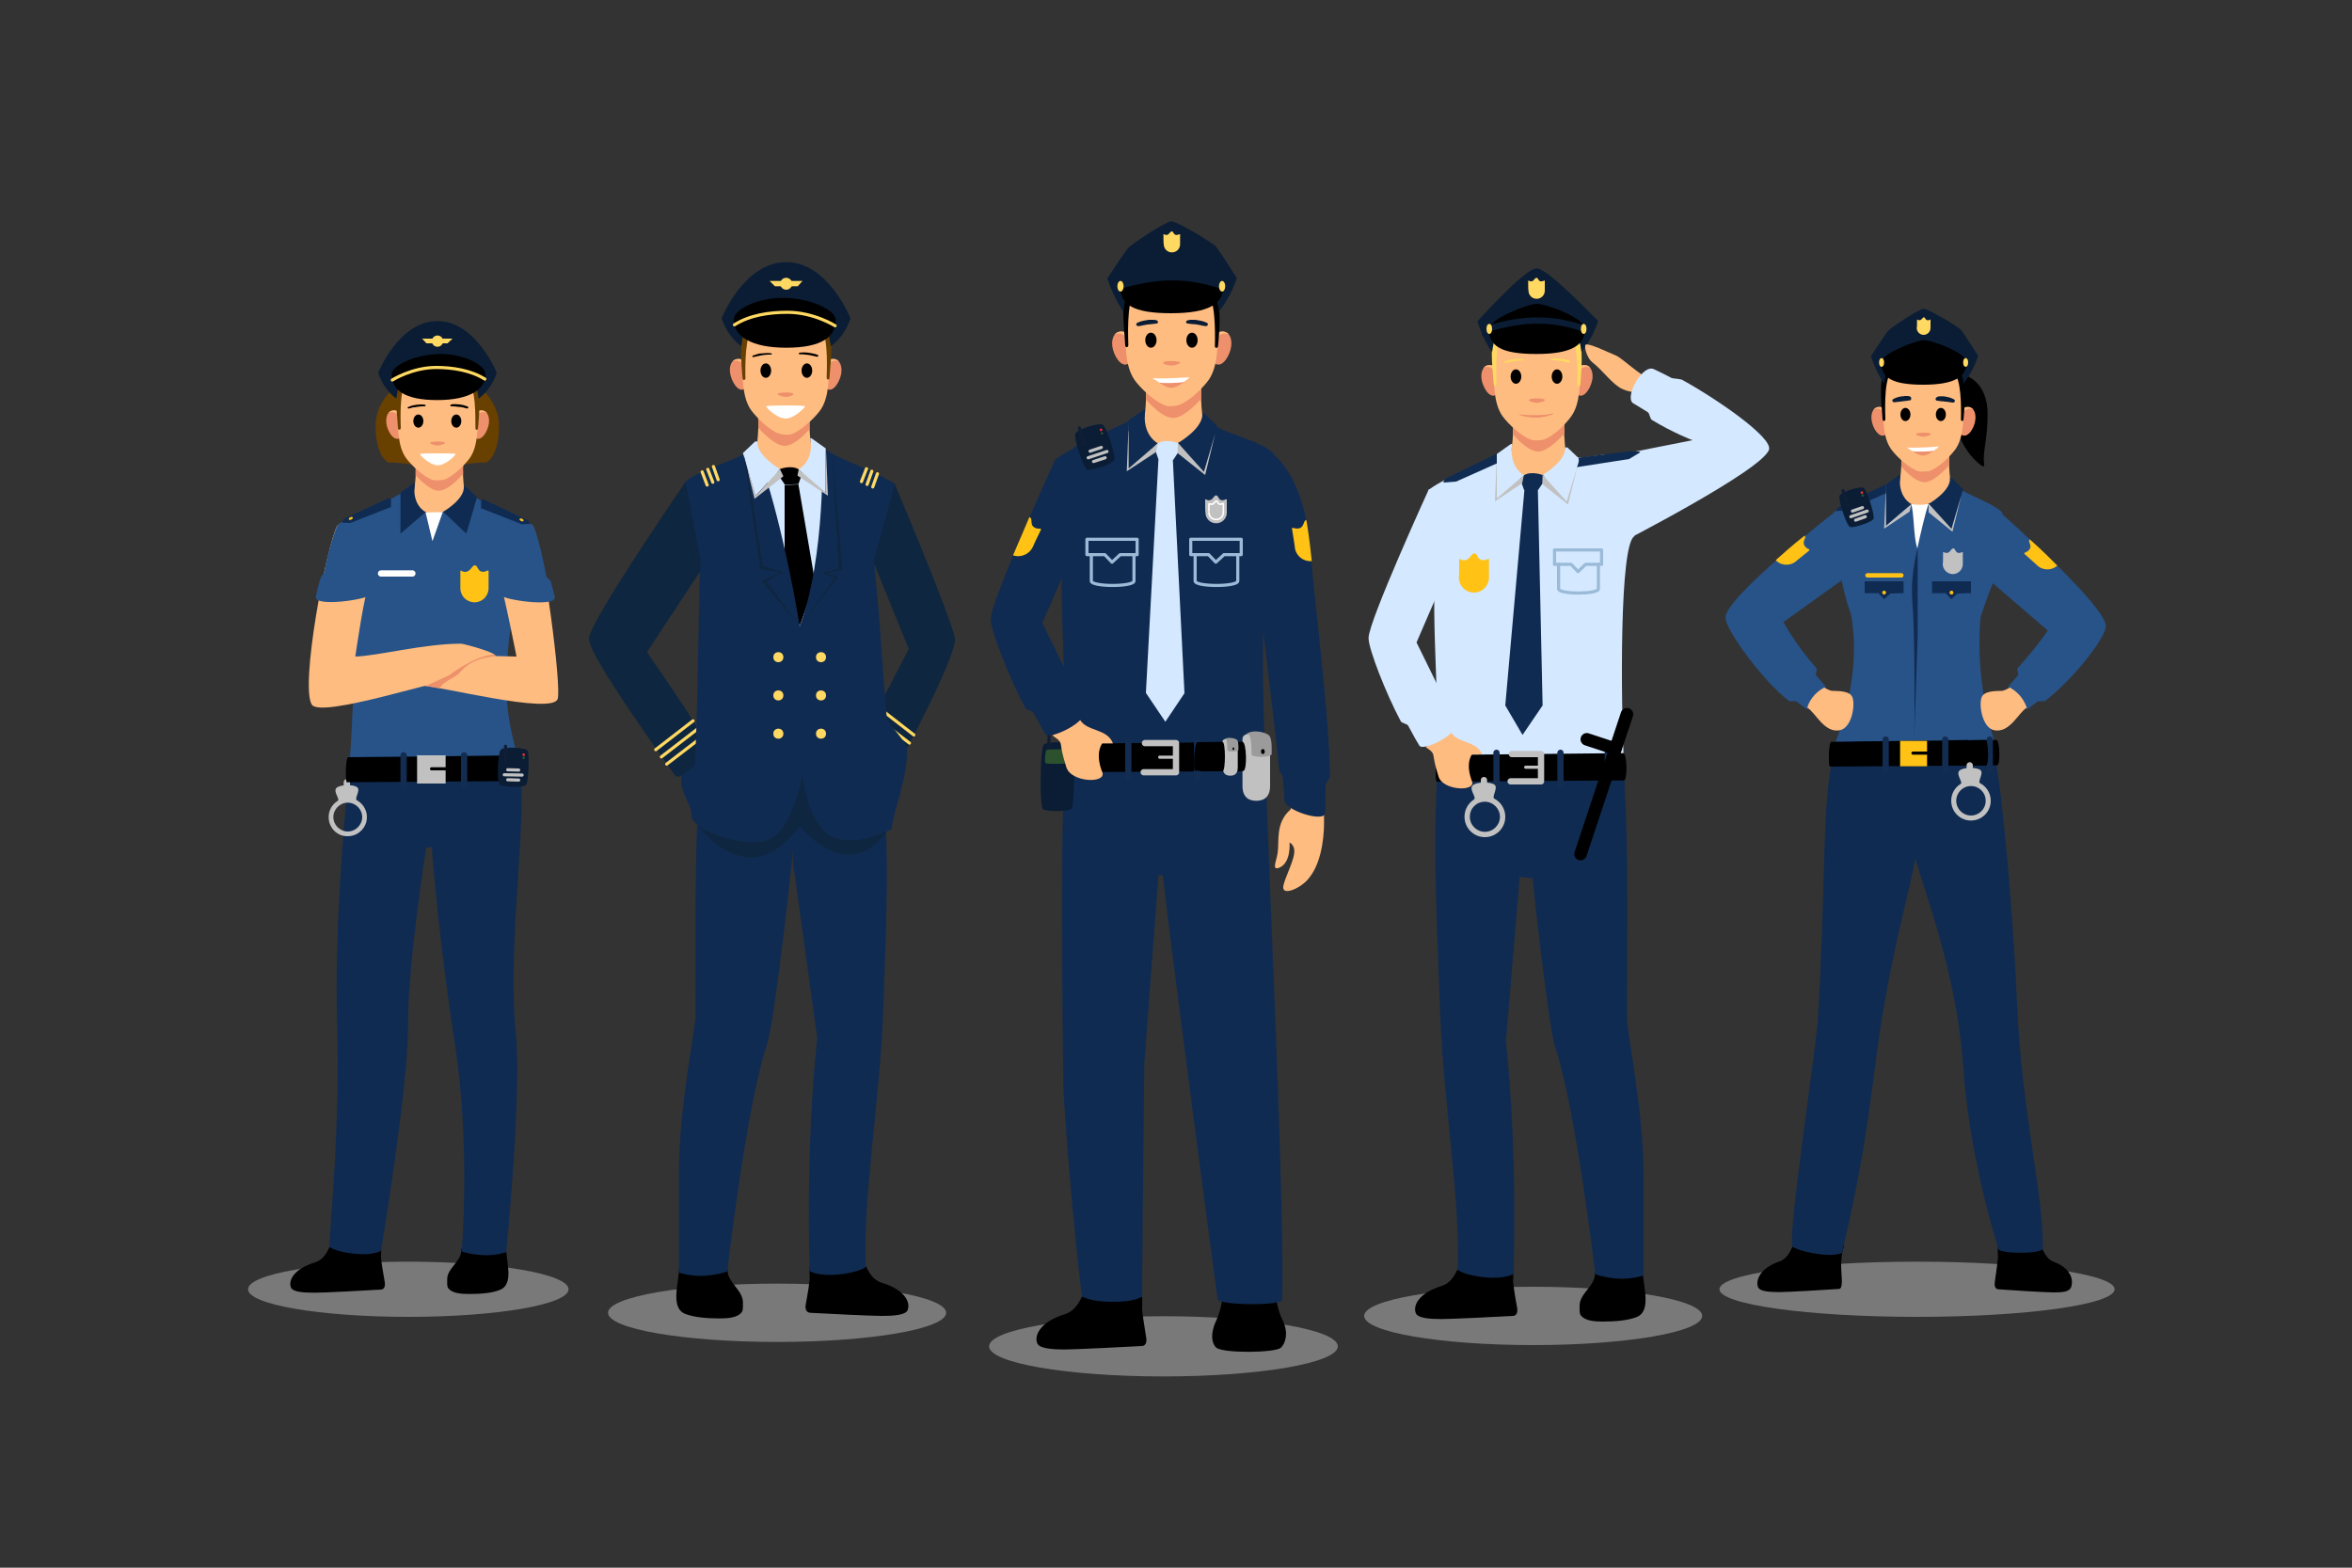 <?xml version="1.0" encoding="utf-8"?>
<!-- Generator: Adobe Illustrator 19.0.0, SVG Export Plug-In . SVG Version: 6.00 Build 0)  -->
<svg version="1.1" xmlns="http://www.w3.org/2000/svg" xmlns:xlink="http://www.w3.org/1999/xlink" x="0px" y="0px"
	 viewBox="0 0 750 500" style="enable-background:new 0 0 750 500;" xml:space="preserve">
<rect x="0" y="0" width="750" height="500" fill="#333333" stroke="none"/>
<style type="text/css">
	.st0{opacity:0.5;fill:#C1C1C1;}
	.st1{fill:#0E263F;}
	.st2{fill:none;stroke:#FFD961;stroke-linecap:round;stroke-miterlimit:10;}
	.st3{fill:#D4E8FF;}
	.st4{fill:#102B51;}
	.st5{fill:#ED906B;}
	.st6{fill:#FFBC80;}
	.st7{fill:#FFFFFF;}
	.st8{fill:#C1C1C1;}
	.st9{fill:#684000;}
	.st10{fill:#0A1D35;}
	.st11{fill:#FFD961;}
	.st12{fill:none;stroke:#0A1D35;stroke-width:2;stroke-miterlimit:10;}
	.st13{fill:none;stroke:#132C51;stroke-width:2;stroke-linecap:round;stroke-miterlimit:10;}
	.st14{fill:none;stroke:#C1C1C1;stroke-width:2;stroke-linecap:round;stroke-linejoin:round;stroke-miterlimit:10;}
	.st15{fill:none;stroke:#C1C1C1;stroke-linecap:round;stroke-linejoin:round;stroke-miterlimit:10;}
	.st16{fill:none;stroke:#9ABAD8;stroke-linecap:round;stroke-linejoin:round;stroke-miterlimit:10;}
	.st17{fill:none;stroke:#000000;stroke-width:4;stroke-linecap:round;stroke-miterlimit:10;}
	.st18{fill:none;stroke:#C1C1C1;stroke-width:2;stroke-linecap:round;stroke-miterlimit:10;}
	.st19{fill:#FFC215;}
	.st20{fill:#9B9B9B;}
	.st21{fill:none;stroke:#101E35;stroke-linecap:round;stroke-miterlimit:10;}
	.st22{fill:#2B512D;}
	.st23{clip-path:url(#SVGID_2_);fill:#FFC215;}
	.st24{clip-path:url(#SVGID_4_);fill:#FFC215;}
	.st25{fill:none;stroke:#FFFFFF;stroke-width:0.5;stroke-miterlimit:10;}
	.st26{fill:none;stroke:#C1C1C1;stroke-linecap:round;stroke-miterlimit:10;}
	.st27{fill:#FF2C2C;}
	.st28{fill:#275389;}
	.st29{fill:none;stroke:#000000;stroke-linecap:round;stroke-linejoin:round;stroke-miterlimit:10;}
	.st30{clip-path:url(#SVGID_6_);fill:#FFC215;}
	.st31{clip-path:url(#SVGID_8_);fill:#FFC215;}
	.st32{fill:none;stroke:#FFFFFF;stroke-width:2;stroke-linecap:round;stroke-linejoin:round;stroke-miterlimit:10;}
</style>
<g id="BACKGROUND">
</g>
<g id="OBJECTS">
	<g>
		<ellipse class="st0" cx="247.8" cy="418.7" rx="53.9" ry="9.3"/>
		<g>
			<path class="st1" d="M222.8,182.9l-16.5,25.1c0,0,16.5,23.6,20.1,31c1.2,2.3-9.9,10.4-11.1,8.4c-1.4-2.2-28.4-39-27.5-44
				c1.3-6.8,30.8-49.7,30.8-49.7c2.9-2,6.1-2.7,10.7,3c3.5,4.3,2,14.8,0.2,17C227.8,175.9,222.8,182.9,222.8,182.9z"/>
			<line class="st2" x1="212.6" y1="243.7" x2="224.3" y2="234.7"/>
			<line class="st2" x1="210.9" y1="241.4" x2="222.7" y2="232.3"/>
			<line class="st2" x1="209.1" y1="239.1" x2="221" y2="229.9"/>
			<path class="st1" d="M279.1,180.7l10.7,26.3c0,0-11.9,22.7-15.4,30.1c-1.2,2.3,9.9,10.4,11.1,8.4c1.4-2.2,20-37,19-42
				c-1.3-6.8-19.2-49.2-19.2-49.2c-2.9-2-6.5-3.4-11.1,2.3c-3.5,4.3-2,14.8-0.2,17C275.7,175.9,279.1,180.7,279.1,180.7z"/>
			<line class="st2" x1="290" y1="237" x2="278.1" y2="227.9"/>
			<line class="st2" x1="291.4" y1="234.4" x2="279.8" y2="225.4"/>
			<path d="M258.2,404c0,0-0.1,2.2,0,3.3c0.1,0.8-0.7,5.8-1.3,8.9c-0.2,1.4,0.3,2.4,1.4,2.5c5.1,0.3,19.7,1,22.9,1
				c3.9,0,7.5-0.3,8.2-1.8c1-2.3-0.6-6.5-8.3-8.8c-3.9-1.2-5-6-5-5.2H258.2z"/>
			<path d="M232,404.7c-0.3,4.3,4.9,6.6,4.9,10.7c0,0.8,0.1,2.4-0.3,3c-1.3,1.9-4.5,2.1-7.2,2.1c-3.8,0-7.8-0.3-10.8-1.4
				c-5-1.9-2.1-9.9-2.1-14.3C216.5,402.8,232,404.7,232,404.7z"/>
			<polygon class="st3" points="242.5,153.6 248.7,149.6 254.7,149.7 266.6,154.7 255,205 			"/>
			<path class="st4" d="M253.1,267.4c0.6-1.2-6.1,58.8-8.5,65.7c-6.6,19.4-12.7,72.4-12.7,72.4s-2.3,1-7.1,1.4c-4.5,0.3-8.3-1-8.3-1
				s0-12.1,0-32.3c0-20.2,5.3-46,5.3-49.8c0-26.2-0.4-47.5,1.2-77.3c0,0,15.8-10.9,32.6-10.7c8.9,0.1,17.4,13.6,25.6,10.7
				c2.7,25.2,1.4,46.8,0.5,74.7c-1,29.1-6.7,61.5-5.6,82.9c0,0-2.3,1.8-8.9,2.4c-6.5,0.6-9-1.1-9-1.1s-1.5-38.2,2.4-74.3l-7.3-52.8
				C252.4,275,253.1,267.4,253.1,267.4z"/>
			<path class="st1" d="M222.3,262.9c0,0,16.3,23.4,32.7,0.5c17,19.5,27.7,1.9,27.7,1.9L256,233.9L222.3,262.9z"/>
			<g>
				<path class="st5" d="M268.3,118.9c-0.4,2.7-2.5,6.3-4.5,5.2c-1.6-0.9-3-2.3-2.7-5c0.4-2.8,1.8-4.1,4-4.5
					C267.4,114.1,268.6,116.2,268.3,118.9z"/>
				<path class="st6" d="M267.6,115.4c-0.4-0.5-2.8-0.8-3.5,1.2l0.3-1.9c0,0,0.8-0.4,1.7-0.2C267.2,114.7,267.6,115.4,267.6,115.4z"
					/>
				<path class="st5" d="M232.8,118.9c0.4,2.7,2.5,6.3,4.5,5.2c1.6-0.9,3-2.3,2.7-5c-0.4-2.8-1.8-4.1-4-4.5
					C233.7,114.1,232.4,116.2,232.8,118.9z"/>
				<path class="st6" d="M233.5,115.4c0.4-0.5,2.8-0.8,3.5,1.2l-0.3-1.9c0,0-0.8-0.4-1.7-0.2C233.9,114.7,233.5,115.4,233.5,115.4z"
					/>
				<path class="st6" d="M241.5,131.7c0.9,3-0.3,12.2-0.5,12.8c0,0,3.2,5.5,10.8,5.5c7.6,0,7.6-3.9,7.6-3.9s-2-9.1-1-14L241.5,131.7
					z"/>
				<path class="st5" d="M241.8,133.5c0,0,0.1,1.1,0,2.9c0,0,4.9,5.8,8.4,5.8c3.5,0,8-5.4,8-5.4s-0.1-3.6,0.1-5.1L241.8,133.5z"/>
				<path class="st6" d="M264.4,113.2c0,7.7-6.2,13.9-13.9,13.9c-7.7,0-13.9-6.2-13.9-13.9c0-10.3,6.2-15.2,13.9-15.2
					C258.2,98,264.4,103.1,264.4,113.2z"/>
				<path class="st6" d="M264.4,113.2c0,7.4,0,13.6-2.8,17.6c-1.7,2.4-6.1,6.6-9.3,7.7c-0.8,0.3-3.1,0.1-3.9-0.2
					c-3.2-1.1-7.2-5.2-8.9-7.5c-2.8-4-2.8-10.2-2.8-17.6"/>
				<path class="st7" d="M244.3,129.6c0,0.4,3.5,3.9,6.2,3.9c2.7,0,6.2-3.5,6.2-3.9C256.8,129.2,244.3,129.2,244.3,129.6z"/>
				<ellipse cx="257.3" cy="118.2" rx="1.7" ry="2.3"/>
				<ellipse cx="244.2" cy="118.2" rx="1.7" ry="2.3"/>
				<g>
					<path d="M255,112.5c0,0,0.4-0.1,0.9-0.1c0.6,0,1.3,0,2,0.1c0.7,0.1,1.5,0.3,2,0.4c0.5,0.2,0.9,0.3,0.9,0.3
						c0.1,0.1,0.2,0.2,0.1,0.4c-0.1,0.1-0.2,0.2-0.3,0.2l0,0c0,0-0.3-0.1-0.9-0.2c-0.2-0.1-0.6-0.1-0.9-0.2c-0.3-0.1-0.7-0.1-1-0.2
						c-0.7-0.1-1.4-0.1-1.9-0.2c-0.5,0-0.9,0-0.9,0c-0.2,0-0.3-0.1-0.3-0.3C254.8,112.6,254.9,112.5,255,112.5z"/>
				</g>
				<g>
					<path d="M245.8,113.1c0,0-0.3,0-0.9,0c-0.5,0-1.2,0.1-1.9,0.2c-0.3,0.1-0.7,0.1-1,0.2c-0.3,0.1-0.6,0.1-0.9,0.2
						c-0.5,0.1-0.9,0.2-0.9,0.2l0,0c-0.2,0-0.3-0.1-0.3-0.2c0-0.1,0-0.3,0.2-0.3c0,0,0.3-0.1,0.9-0.3c0.5-0.2,1.2-0.4,2-0.4
						c0.7-0.1,1.5-0.1,2-0.1c0.6,0,0.9,0.1,0.9,0.1c0.2,0,0.3,0.2,0.2,0.3C246.1,113,246,113.1,245.8,113.1z"/>
				</g>
				<path class="st5" d="M248.1,125.5c0.9-0.4,4.1-0.5,4.8,0c0.8,0.5-1.6,1.1-2.4,1.1S247.4,125.9,248.1,125.5z"/>
			</g>
			<path d="M248.7,149.6c0,0,3.6-1.4,6,0.1l1.2,1l-1.3,3.7l-4.3,0.2l-2.6-3.8L248.7,149.6z"/>
			<polyline points="250.2,154.7 250.2,183.8 255,199.7 259.9,185.6 254.6,154.5 			"/>
			<path class="st4" d="M278.6,178.8c1.6,12.7,3.1,38.2,4.2,50.5c0.1,1,6.2,7.3,6.4,9.4c0.5,9-4.8,21.6-4.9,25.8
				c0,0-11.2,5.9-18.9,2.4c-7.9-3.7-9.5-19.5-9.5-19.5s-3.6,18.3-11.2,20.6c-8.2,2.6-24.5-3.4-24.3-8.2c0.4-2.9-3.5-6.4-3.2-12.1
				c0-0.4,4.4-3.5,4.4-3.8c1.1-23,1.2-59.2,1.8-65.3l-4.8-24.9c3.4-3.7,18.5-7.5,21.2-10.6c4.2,2.8,12.1,36.9,15.2,56.7
				c8.4-22.5,7.2-57.1,7.2-57.1c7.1,4.9,16.4,6.9,23.1,11.8L278.6,178.8z"/>
			<path class="st3" d="M241.5,140.8h-0.7l-3.9,3.7l4,13.7l7.8-8.6C248.7,149.6,241.2,145.3,241.5,140.8z"/>
			<path class="st3" d="M258.4,139.8h0.4l4.5,3.2v14.2l-7.5-6.5l-1.2-1C254.7,149.7,259.6,147.3,258.4,139.8z"/>
			<polygon class="st8" points="241,158.2 248.3,150.1 248.7,149.6 249.8,151.9 240.6,159.1 237.6,146.8 			"/>
			<polygon class="st8" points="263.4,157.2 254.7,149.7 254.3,151.7 264,158.1 263.4,143.6 			"/>
			<path class="st9" d="M250.6,103.9c-2,0-3.6-0.8-5.7-1.4c-3.7-0.9-5.5,3.1-5.5,3.1c-2.1,3.5-1.7,14.5-1.7,15.1
				c0,0.6-0.9,0.7-0.9,0c0,0-0.8-7.3-0.3-11.7c0.5-4.4,3-11.3,9-11.7c0,0,3.7-3.4,9.5-2.4c6.9,1.3,9.2,7.1,9.9,12.3
				c0.6,4.8-0.4,11.9-0.4,13.3c0,0.8-0.9,0.7-0.9,0c0-1.2,0.7-12.9-1.8-15.9C257.4,99.5,252.5,103.9,250.6,103.9z"/>
			<path class="st10" d="M250.7,83.6c13.4,0,20.5,17.9,20.5,17.9c-2,6.3-6.3,8.9-6.3,8.9s-0.9-8.1-4.6-11.4
				c-3.7-3.3-15.5-3.8-19.5,0.9c-4.1,4.7-4.4,10.5-4.4,10.5s-4.2-2.6-6.3-8.9C230.1,101.5,237.2,83.6,250.7,83.6z"/>
			<path d="M234,102c0,5.1,5.3,8.9,16.7,8.9c11.4,0,15.8-3.5,15.8-8.9c0-3.1-8.3-7-16.6-7C241.9,94.9,234,98.5,234,102z"/>
			<polygon class="st1" points="237.1,144.9 242.5,181.6 249,182.5 242.9,185.3 255,199.7 244.5,185.5 249.8,182.4 243.3,180.6 
				238.4,150 			"/>
			<polygon class="st1" points="265.3,144.4 267.5,181.4 262.1,182.7 266.2,184.3 255,199.7 267.3,183.9 263.4,182.8 268.7,181.7 
							"/>
			<line class="st2" x1="278.3" y1="155.3" x2="279.8" y2="151.1"/>
			<line class="st2" x1="276.5" y1="154.5" x2="278" y2="150.3"/>
			<line class="st2" x1="274.7" y1="153.6" x2="276.3" y2="149.5"/>
			<line class="st2" x1="225.5" y1="154.7" x2="223.9" y2="150.5"/>
			<line class="st2" x1="227.3" y1="153.8" x2="225.7" y2="149.7"/>
			<line class="st2" x1="229" y1="153" x2="227.5" y2="148.8"/>
			<circle class="st11" cx="248.2" cy="209.6" r="1.6"/>
			<circle class="st11" cx="261.8" cy="209.6" r="1.6"/>
			<circle class="st11" cx="250.7" cy="90.5" r="1.9"/>
			<circle class="st11" cx="248.2" cy="221.8" r="1.6"/>
			<circle class="st11" cx="261.8" cy="221.8" r="1.6"/>
			<circle class="st11" cx="248.2" cy="234" r="1.6"/>
			<circle class="st11" cx="261.8" cy="234" r="1.6"/>
			<polygon class="st11" points="254.4,91.3 247.1,91.3 245.4,89.6 255.9,89.6 			"/>
			<path class="st2" d="M234.2,103.6c4.9-3.1,11.1-4,16.9-4c8.4,0,15.2,4.3,15.2,4.3"/>
		</g>
	</g>
	<g>
		<ellipse class="st0" cx="488.9" cy="419.7" rx="53.9" ry="9.3"/>
		<g>
			<path d="M482.5,405c0,0,0.1,2.2,0,3.3c-0.1,0.8,0.7,5.8,1.3,8.9c0.2,1.4-0.2,2.4-1.3,2.5c-5.1,0.3-19.7,1-22.8,1
				c-3.9,0-7.5-0.3-8.2-1.8c-1-2.3,0.6-6.4,8.3-8.8c3.9-1.2,5-6,5-5.1H482.5z"/>
			<path d="M508.6,405.8c0.3,4.3-4.9,6.6-4.9,10.6c0,0.8-0.1,2.3,0.3,3c1.3,1.9,4.5,2.1,7.1,2.1c3.8,0,7.8-0.3,10.7-1.4
				c5-1.9,2.1-9.9,2.1-14.3C524,403.9,508.6,405.8,508.6,405.8z"/>
			<polygon class="st3" points="498.2,155.5 491.9,151.5 485.9,151.6 474.1,156.5 485.6,206.6 			"/>
			<path class="st4" d="M488.7,280.1c1.7,16.6,5.5,49,7.3,54.2c6.5,19.4,12.7,72.1,12.7,72.1s2.3,1,7.1,1.4c4.5,0.3,8.3-1,8.3-1
				s0-12.1,0-32.2c0-20.1-5.3-45.8-5.3-49.7c0-26.1,0.6-49.7-0.9-79.4c0,0-32.3-0.1-59.5-0.1c-1.6,24.6-0.2,49.1,0.8,76.9
				c1,29,6.6,61.3,5.6,82.7c0,0,2.2,1.8,8.8,2.4c6.5,0.6,9-1.1,9-1.1s1.5-38.1-2.4-74.1l4.4-52.5L488.7,280.1z"/>
			<g>
				<path class="st5" d="M472.4,120.8c0.4,2.7,2.5,6.3,4.5,5.2c1.6-0.9,3-2.3,2.7-5c-0.4-2.7-1.8-4.1-4-4.5
					C473.3,116,472.1,118.1,472.4,120.8z"/>
				<path class="st6" d="M473.1,117.4c0.4-0.5,2.8-0.8,3.5,1.2l-0.3-1.9c0,0-0.8-0.4-1.7-0.2C473.5,116.6,473.1,117.4,473.1,117.4z"
					/>
				<path class="st5" d="M507.8,120.8c-0.4,2.7-2.5,6.3-4.5,5.2c-1.6-0.9-3-2.3-2.7-5c0.4-2.7,1.8-4.1,4-4.5
					C506.9,116,508.1,118.1,507.8,120.8z"/>
				<path class="st6" d="M507.1,117.4c-0.4-0.5-2.8-0.8-3.5,1.2l0.3-1.9c0,0,0.8-0.4,1.7-0.2C506.7,116.6,507.1,117.4,507.1,117.4z"
					/>
				<path class="st6" d="M499.1,133.6c-0.9,3,0.3,12.2,0.5,12.7c0,0-3.2,5.5-10.8,5.5c-7.6,0-7.6-3.9-7.6-3.9s2-9.1,1-14
					L499.1,133.6z"/>
				<path class="st5" d="M498.9,135.3c0,0-0.1,1.1,0,2.9c0,0-4.9,5.8-8.4,5.8c-3.5,0-8-5.4-8-5.4s0.1-3.6-0.1-5.1L498.9,135.3z"/>
				<path class="st6" d="M476.3,115.1c0,7.6,6.2,13.8,13.8,13.8c7.6,0,13.8-6.2,13.8-13.8c0-10.2-6.2-15.2-13.8-15.2
					C482.5,100,476.3,105.1,476.3,115.1z"/>
				<path class="st6" d="M476.3,115.1c0,7.4,0,13.6,2.8,17.6c1.7,2.4,6.1,6.6,9.3,7.6c0.8,0.3,3.1,0.1,3.9-0.1
					c3.2-1.1,7.2-5.2,8.8-7.5c2.8-4,2.8-10.2,2.8-17.6"/>
				<ellipse cx="483.4" cy="120.1" rx="1.7" ry="2.3"/>
				<ellipse cx="496.5" cy="120.1" rx="1.7" ry="2.3"/>
				<g>
					<path class="st11" d="M485.6,115c0,0-0.3,0-0.9,0c-0.5,0-1.2,0.1-1.9,0.2c-0.3,0.1-0.7,0.1-1,0.2c-0.3,0.1-0.6,0.1-0.9,0.2
						c-0.5,0.1-0.9,0.2-0.9,0.2l0,0c-0.2,0-0.3-0.1-0.3-0.2c0-0.1,0-0.3,0.2-0.3c0,0,0.3-0.1,0.9-0.3c0.5-0.2,1.2-0.4,2-0.4
						c0.7-0.1,1.5-0.1,2-0.1c0.5,0,0.9,0.1,0.9,0.1c0.2,0,0.3,0.2,0.2,0.3C485.9,114.9,485.7,115,485.6,115z"/>
				</g>
				<g>
					<path class="st11" d="M494.8,114.4c0,0,0.4-0.1,0.9-0.1c0.5,0,1.3,0,2,0.1c0.7,0.1,1.5,0.3,2,0.4c0.5,0.2,0.9,0.3,0.9,0.3
						c0.1,0.1,0.2,0.2,0.1,0.4c-0.1,0.1-0.2,0.2-0.3,0.2l0,0c0,0-0.3-0.1-0.9-0.2c-0.2-0.1-0.6-0.1-0.9-0.2c-0.3-0.1-0.7-0.1-1-0.2
						c-0.7-0.1-1.4-0.1-1.9-0.2c-0.5,0-0.9,0-0.9,0c-0.2,0-0.3-0.1-0.3-0.3C494.5,114.6,494.6,114.5,494.8,114.4z"/>
				</g>
				<path class="st5" d="M492.5,127.4c-0.9-0.4-4.1-0.5-4.8,0c-0.8,0.5,1.6,1.1,2.4,1.1C490.9,128.5,493.2,127.8,492.5,127.4z"/>
				<path class="st5" d="M495.1,131.9c-3,0.7-7.6,0.6-10.4,0.3c-0.3,0-0.5,0,0,0.2c0.8,0.3,3.1,0.8,5.1,0.8c2.1,0,4.7-0.7,5.4-1.1
					C495.5,131.9,495.4,131.8,495.1,131.9z"/>
			</g>
			<path class="st4" d="M491.9,151.5c0,0-3.6-1.4-6,0.1l-1.2,1l1.3,3.7l4.3,0.2l2.6-3.8L491.9,151.5z"/>
			<path class="st3" d="M457.8,182c-1.6,12.6,1.6,51.2,0.6,63.4c-0.1,1,59.5,0.5,59.5,0.1c-1.1-22.9-1.5-72,3.3-74.5l-4.3-24.7
				c-3.4-3.7-13.4,1.8-16.1-1.4c-4.2,2.8-12,36.8-15.1,56.5c-8.4-22.4-7.1-57-7.1-57c-7.1,4.9-16.4,6.9-23,11.8L457.8,182z"/>
			<path class="st3" d="M499.1,142.7h0.7l3.9,3.7l-4,13.6l-7.7-8.6C491.9,151.5,499.4,147.1,499.1,142.7z"/>
			<path class="st3" d="M482.2,141.6h-0.4l-4.5,3.2V159l7.5-6.4l1.2-1C485.9,151.6,481.1,149.1,482.2,141.6z"/>
			<polygon class="st8" points="499.6,160 492.4,152 491.9,151.5 491.8,154.4 500,160.9 503,148.7 			"/>
			<polygon class="st8" points="477.3,159 485.9,151.6 485.4,154.1 476.7,159.9 477.3,145.4 			"/>
			<path class="st11" d="M490.1,105.8c2,0,3.6-0.8,5.7-1.3c3.7-0.9,5.5,3.1,5.5,3.1c2.1,3.5,1.7,14.4,1.7,15.1c0,0.6,0.9,0.7,0.9,0
				c0,0,0.8-7.3,0.3-11.7c-0.5-4.4-3-11.3-9-11.7c0,0-3.7-3.4-9.4-2.4c-6.9,1.3-9.2,7.1-9.9,12.3c-0.6,4.8,0.4,11.8,0.4,13.3
				c0,0.8,0.9,0.7,0.9,0c0-1.2-0.7-12.9,1.8-15.9C483.3,101.5,488.2,105.8,490.1,105.8z"/>
			<path class="st10" d="M490,85.6c-3.8,0-18.9,16.9-18.9,16.9c2,6.3,4.7,9.8,4.7,9.8s0.9-8.1,4.6-11.4c3.7-3.2,15.4-3.8,19.5,0.9
				c4,4.7,4.4,10.4,4.4,10.4s3.3-3.6,5.3-9.9C509.5,102.5,493.8,85.6,490,85.6z"/>
			<path d="M505.4,104.9c0,5.1-4.1,8-15.5,8c-11.4,0-15.1-2.6-15.1-8c0-3.1,12.4-8,15.3-8S505.4,101.4,505.4,104.9z"/>
			<polygon class="st4" points="486.1,156.3 480,225 485.5,234.4 491.9,225 490.4,156.5 488.7,155 			"/>
			<path d="M517.6,240.2c1.2,0,1.5,8.7,0.2,8.7c-1.2,0-58.4,0.4-59.7,0.4c-0.5,0-0.5-8.5,0.6-8.5
				C460.4,240.8,517.6,240.2,517.6,240.2z"/>
			<path class="st6" d="M462.8,233.7c2.2,3.5,8.1,2.5,9.8,6.9h-3.2c0,0-2.3,2.7,0,8.6c1.3,3.4-9.4,3-10.7-1.6
				c-0.5-1.8-1.1-3.2-1.6-6.6c-0.2-1.5-1.7-2-2.5-2.8"/>
			<path class="st3" d="M462.2,180.6l-10.5,24.3c0,0,4.2,8.6,8.3,16.9c0.3,0.7-0.3,2.5,0.1,3.1c1.3,2.7,2.6,5.2,3.4,7
				c1.2,2.2-9.7,7.9-10.9,5.9c-0.4-0.6-1.8-3-3.6-6.4c-0.3-0.5-2-0.8-2.3-1.3c-4.8-9-10.3-23.1-10.3-26.6c0-5.4,19.2-47.4,19.2-47.4
				C458.4,154.1,462.2,180.6,462.2,180.6z"/>
			<path class="st6" d="M525.7,125.8c-2.1-0.9-5.1-0.2-8.3-1.7c-3.2-1.4-6.2-5.9-9.7-8.6c-1.3-1-2.5-4.1-2.2-5.4
				c0.3-1.2,7.8,2.5,9.8,3.3c2,0.8,7.8,6.6,11.5,7.8C526.7,121.3,526.4,126,525.7,125.8z"/>
			<path class="st3" d="M514.4,145.4l25.3-5c0,0-6.3-2.4-13-6.5c-0.5-0.3-0.7-2-1.2-2.4c-1.7-1-3.3-2.1-4.9-3
				c-2.5-2.3,3.4-12.7,6.9-10.7c1,0.5,3,1.4,5.4,2.7c0.6,0.3,3,0.3,3.6,0.7c11.4,6.3,28.8,18.4,27.6,22.2c-2.1,6.6-47.8,30-47.8,30
				c-3.1,1.7-2.1,1-6.1-5.3c-3-4.7-0.3-15,1.7-17C514,149.2,514.4,145.4,514.4,145.4z"/>
			<path class="st11" d="M487.3,89.6c0-0.4,0.4,0.3,1.2,0.1c0.7-0.2,0.9-1.1,1.5-1.1c0.5,0,0.5,1,1.2,1.1c0.8,0.2,1.4-0.5,1.4-0.1
				c0,1.5,0,3,0,3h0c0,0,0,0.1,0,0.1c0,1.5-1.2,2.6-2.6,2.6c-1.5,0-2.6-1.2-2.6-2.6c0,0,0-0.1,0-0.1h0
				C487.3,92.6,487.3,90.9,487.3,89.6z"/>
			<path class="st12" d="M505.9,105.1c-10.4-3.8-19.9-3.8-31.6-0.2"/>
			<ellipse class="st12" cx="473.6" cy="106.4" rx="0.1" ry="0.2"/>
			<ellipse class="st11" cx="474.9" cy="104.9" rx="0.9" ry="1.6"/>
			<ellipse class="st11" cx="505" cy="104.9" rx="0.9" ry="1.6"/>
			<line class="st13" x1="512.7" y1="240.1" x2="512.7" y2="250.6"/>
			<line class="st13" x1="497.6" y1="240.1" x2="497.6" y2="250.6"/>
			<line class="st13" x1="477.2" y1="240.1" x2="477.2" y2="250.6"/>
			<polyline class="st14" points="482.1,240.5 491.4,240.5 491.4,249.2 481.7,249.2 			"/>
			<line class="st15" x1="491.4" y1="244.7" x2="486.5" y2="244.7"/>
			<path class="st16" d="M497,180c0,0,0,6,0,7.8c0,1.8,12.7,1.8,12.7,0c0-1.8,0-7.8,0-7.8h-4.1l-2.4,2.3L501,180H497z"/>
			<polyline class="st16" points="509.7,180 510.7,180 510.7,175.4 495.7,175.4 495.7,180 497,180 			"/>
			<path class="st4" d="M477.3,145.4v2.4l-13,5.8c0,0-3.4,0.3-3.7,0.3c-0.3,0-0.4-0.1-0.3-0.3c0.1-0.2,0.7-1,0.7-1l16.3-7.9V145.4z"
				/>
			<path class="st4" d="M503.2,146l16.5-2.1l2.9,0.1c0,0,0.8,0.1,0.2,0.4c-0.5,0.3-3.3,2-3.3,2l-16.7,2.6
				C502.9,149.1,503.9,146.5,503.2,146z"/>
			<g>
				<line class="st17" x1="518.8" y1="227.8" x2="504" y2="272.4"/>
				<line class="st17" x1="515.1" y1="238.8" x2="506" y2="235.8"/>
			</g>
			<g>
				<g>
					<path class="st8" d="M467,260.5c0-3.6,2.9-6.5,6.5-6.5c3.6,0,6.5,2.9,6.5,6.5c0,3.6-2.9,6.5-6.5,6.5
						C469.9,267,467,264.1,467,260.5z M468.7,260.5c0,2.7,2.2,4.8,4.8,4.8c2.7,0,4.8-2.2,4.8-4.8s-2.2-4.8-4.8-4.8
						C470.8,255.7,468.7,257.8,468.7,260.5z"/>
				</g>
				<path class="st8" d="M476.5,254.8c-0.9-0.7,1.3-3.5,0.1-4.5c-1.2-1-5.8-1-7,0.2c-1.3,1.3,1.4,3.8,0.4,4.5"/>
				<line class="st18" x1="473.2" y1="248.8" x2="473.2" y2="250.5"/>
			</g>
			<path class="st19" d="M465.3,178.5c0-0.7,0.8,0.6,2.2,0.1c1.3-0.4,1.7-2.1,2.7-2.1c0.9,0,0.9,1.8,2.2,2.1
				c1.5,0.4,2.4-0.9,2.4-0.1c0,2.7,0,5.5,0,5.5h0c0,0.1,0,0.1,0,0.2c0,2.6-2.1,4.8-4.8,4.8c-2.6,0-4.8-2.1-4.8-4.8
				c0-0.1,0-0.1,0-0.2h0C465.3,183.9,465.3,180.9,465.3,178.5z"/>
		</g>
	</g>
	<g>
		<ellipse class="st0" cx="371" cy="429.4" rx="55.6" ry="9.6"/>
		<g>
			<path class="st6" d="M411.5,258.2c-4.9,4.3-3.5,10-4.1,13.9c-0.4,2.6-1.9,5.5,0.4,4.7c4-1.5,3.4-8.1,3.4-8.1s1.3,0.6,1.5,2.3
				c0.4,2.9-3.1,8.9-3.5,11.8c-0.4,3.1,5.9,0.5,8.4-3c4.6-5.8,4.6-16.1,4.6-17c0-2,0-7.9,0-7.9l-11.4-7.4
				C410.9,247.5,412.3,257.4,411.5,258.2z"/>
			<path class="st4" d="M405.8,144.5c5.5,5.1,10.8,13.6,12.2,32.4c1.1,14.5,5.9,50.9,6.1,70.6c0,0.8-1.4,2.2-1.4,2.9
				c0,4.6,0,7.8-0.1,8.9c-0.3,3.2-13-0.9-13-4c0-1-0.2-3.7-0.6-7.6c-0.1-0.8-1.1-1.3-1.1-2.2c-1.9-19-7.4-62.5-7.4-62.5"/>
			<path d="M389.9,412.1c0,2.8-0.9,6.6-2,8.9c-2.1,4.4-1.5,7.5-0.1,8.8c2.2,1.9,19.1,1.7,20.7,0c1.3-1.3,2.6-4.6,0.4-8.9
				c-1.1-2.3-2-5.7-2-8.2"/>
			<path d="M364.2,413.6c0,0,0.1,2.4,0,3.6c-0.1,0.8,0.8,6.2,1.3,9.5c0.3,1.5-0.3,2.6-1.4,2.6c-5.5,0.3-21.1,1.1-24.5,1.1
				c-4.1,0-8.1-0.3-8.8-1.9c-1.1-2.4,0.7-6.9,8.9-9.4c4.1-1.3,5.4-6.4,5.4-5.5H364.2z"/>
			<polygon class="st4" points="382.3,145.6 375.6,141.3 369.2,141.4 356.4,146.7 368.8,200.6 			"/>
			<path class="st4" d="M370.8,279.3c1.9,17.9,17.1,133.2,17.5,135.1c0.3,1.9,20.5,2.2,20.6,0.1c0.7-33.3-4.4-135.8-5.4-172.3
				c0,0-34.6-0.1-63.9-0.1c-1.7,26.4-0.6,88.6-0.6,100.7c0,12.1,4.7,63.3,6.1,70.7c0,0,2.4,1.7,9.5,1.7c7.5,0.1,9.6-1.7,9.6-1.7
				s0.3-40.9,0.7-74.3l4.5-60.1L370.8,279.3z"/>
			<g>
				<path class="st5" d="M354.7,110.5c0.4,2.9,2.7,6.7,4.9,5.6c1.8-0.9,3.2-2.4,2.9-5.4c-0.4-2.9-1.9-4.4-4.3-4.9
					C355.6,105.3,354.3,107.6,354.7,110.5z"/>
				<path class="st6" d="M355.4,106.8c0.5-0.6,3-0.9,3.7,1.3l-0.3-2.1c0,0-0.8-0.4-1.8-0.2C355.8,106,355.4,106.8,355.4,106.8z"/>
				<path class="st5" d="M392.6,110.5c-0.4,2.9-2.7,6.7-4.9,5.6c-1.8-0.9-3.2-2.4-2.8-5.4c0.4-2.9,1.9-4.4,4.3-4.9
					C391.7,105.3,393,107.6,392.6,110.5z"/>
				<path class="st6" d="M391.9,106.8c-0.5-0.6-3-0.9-3.7,1.3l0.3-2.1c0,0,0.8-0.4,1.8-0.2C391.5,106,391.9,106.8,391.9,106.8z"/>
				<path class="st6" d="M383.3,122.1c-0.9,3.2,0.3,13.1,0.6,13.7c0,0-3.4,5.9-11.6,5.9c-8.2,0-8.2-4.1-8.2-4.1s2.2-9.7,1-15
					L383.3,122.1z"/>
				<path class="st5" d="M383.1,124c0,0-0.1,1.1,0,3.1c0,0-5.3,6.2-9,6.2c-3.8,0-8.6-5.8-8.6-5.8s0.1-3.9-0.1-5.5L383.1,124z"/>
				<path class="st6" d="M358.8,102.3c0,8.2,6.6,14.8,14.8,14.8c8.2,0,14.8-6.6,14.8-14.8c0-11-6.6-16.3-14.8-16.3
					C365.5,86,358.8,91.5,358.8,102.3z"/>
				<path class="st6" d="M358.8,102.3c0,7.9,0,14.6,3,18.9c1.8,2.6,6.6,7.1,10,8.2c0.9,0.3,3.3,0.1,4.1-0.2c3.4-1.2,7.8-5.6,9.5-8
					c3-4.3,3-11,3-18.9"/>
				<ellipse cx="367" cy="108.5" rx="1.8" ry="2.4"/>
				<ellipse cx="380.1" cy="108.5" rx="1.8" ry="2.4"/>
				<g>
					<path class="st10" d="M368.8,103.2c0,0-0.4,0-0.9,0.1c-0.3,0-0.6,0.1-0.9,0.1c-0.3,0-0.7,0.1-1.1,0.1c-0.4,0.1-0.7,0.1-1.1,0.2
						c-0.3,0.1-0.7,0.1-0.9,0.2c-0.5,0.1-0.9,0.1-0.9,0.1l-0.1,0c-0.3,0-0.5-0.2-0.6-0.5c0-0.2,0.1-0.4,0.3-0.5c0,0,0.4-0.2,0.9-0.4
						c0.6-0.2,1.4-0.4,2.2-0.5c0.4-0.1,0.8-0.1,1.2-0.1c0.4,0,0.7,0,1,0c0.3,0,0.5,0.1,0.7,0.1c0.2,0,0.3,0.1,0.3,0.1l0,0
						c0.3,0.1,0.4,0.4,0.3,0.7C369.2,103.1,369,103.2,368.8,103.2z"/>
				</g>
				<g>
					<path class="st10" d="M378.6,102.2c0,0,0.1,0,0.3-0.1c0.2,0,0.4-0.1,0.7-0.1c0.3,0,0.7,0,1,0c0.4,0,0.8,0,1.2,0.1
						c0.8,0.1,1.6,0.3,2.2,0.5c0.6,0.2,0.9,0.4,0.9,0.4c0.3,0.1,0.3,0.5,0.2,0.7c-0.1,0.2-0.3,0.3-0.5,0.3l-0.1,0c0,0-0.4,0-0.9-0.1
						c-0.3-0.1-0.6-0.1-0.9-0.2c-0.3-0.1-0.7-0.1-1.1-0.2c-0.4-0.1-0.7-0.1-1.1-0.1c-0.3,0-0.7-0.1-0.9-0.1
						c-0.6-0.1-0.9-0.1-0.9-0.1c-0.3,0-0.5-0.3-0.5-0.6C378.3,102.4,378.4,102.3,378.6,102.2L378.6,102.2z"/>
				</g>
				<path class="st5" d="M376.2,115.5c-1-0.4-4.4-0.5-5.2,0c-0.8,0.5,1.7,1.1,2.6,1.1C374.5,116.6,377,115.9,376.2,115.5z"/>
				<path class="st5" d="M379.1,120.3c-3.2,0.8-8.2,0.7-11.1,0.4c-0.4,0-0.5,0,0,0.2c0.8,0.3,3.3,2.8,5.5,2.8c2.2,0,5-2.7,5.8-3.2
					C379.5,120.3,379.4,120.2,379.1,120.3z"/>
			</g>
			<path class="st3" d="M375.6,141.3c0,0-3.8-1.5-6.4,0.1l-1.2,1.1l1.4,4l4.7,0.2l2.7-4.1L375.6,141.3z"/>
			<path class="st4" d="M339,174.1c-1.7,13.5,1.7,55,0.6,68.1c-0.1,1,63.9,0.5,63.9,0.1c-1.2-24.6-1.6-77.3,3.6-80l-1.1-17.8
				c-3.7-4-17.9-6.8-20.7-10.2c-4.5,3-12.9,39.5-16.2,60.7c-9-24.1-7.7-61.2-7.7-61.2c-7.6,5.2-17.6,7.4-24.7,12.6L339,174.1z"/>
			<path class="st4" d="M383.4,131.9h0.7l4.1,4l-4.3,14.6l-8.3-9.2C375.6,141.3,383.7,136.7,383.4,131.9z"/>
			<path class="st4" d="M365.2,130.7h-0.5l-4.9,3.4v15.2l8.1-6.9l1.2-1.1C369.2,141.4,364,138.8,365.2,130.7z"/>
			<polygon class="st8" points="383.9,150.5 376.1,141.8 375.6,141.3 375.5,144.5 384.3,151.5 387.5,138.3 			"/>
			<polygon class="st8" points="359.9,149.4 369.2,141.4 368.6,144.2 359.3,150.3 359.9,134.9 			"/>
			<path d="M373.6,92.3c2.1,0,3.9-0.9,6.1-1.4c4-1,5.9,3.3,5.9,3.3c2.3,3.7,1.8,15.5,1.8,16.2c0,0.7,0.9,0.8,1,0
				c0,0,0.9-7.8,0.3-12.6c-0.5-4.7-3.2-12.1-9.6-12.6c0,0-4-3.7-10.1-2.6c-7.4,1.4-9.9,7.6-10.6,13.2c-0.6,5.1,0.4,12.7,0.4,14.3
				c0,0.9,1,0.8,1,0c0-1.3-0.7-13.8,2-17.1C366.4,87.6,371.6,92.3,373.6,92.3z"/>
			<path class="st10" d="M373.5,70.6c-1.8,0-12.5,7.2-13.6,8.3c-1,1.1-6.8,9.9-6.8,9.9c2.2,6.7,5.1,10.5,5.1,10.5s0.9-8.7,4.9-12.2
				c4-3.5,16.6-4.1,20.9,1c4.3,5.1,4.7,11.2,4.7,11.2s3.5-3.9,5.7-10.6c0,0-5.7-9-6.7-10.1C386.9,77.6,375.5,70.6,373.5,70.6z"/>
			<path d="M390.1,91.3c0,5.5-4.4,8.6-16.7,8.6c-12.2,0-16.2-2.8-16.2-8.6c0-3.4,13.4-8.6,16.4-8.6
				C376.7,82.7,390.1,87.6,390.1,91.3z"/>
			<polygon class="st3" points="369.4,146.5 365.4,221 371.6,230.2 377.7,221.1 374,146.7 372.2,145.1 			"/>
			<path d="M403.2,236.6c1.3,0,1.6,9.3,0.2,9.3c-1.3,0-62.7,0.4-64.1,0.4c-0.5,0-0.5-9.1,0.6-9.1
				C341.8,237.2,403.2,236.6,403.2,236.6z"/>
			<path class="st11" d="M371,74.8c0-0.4,0.4,0.3,1.2,0.1c0.7-0.2,0.9-1.1,1.5-1.1c0.5,0,0.5,1,1.2,1.1c0.8,0.2,1.4-0.5,1.4-0.1
				c0,1.5,0,3,0,3h0c0,0,0,0.1,0,0.1c0,1.5-1.2,2.6-2.6,2.6c-1.5,0-2.6-1.2-2.6-2.6c0,0,0-0.1,0-0.1h0C371,77.9,371,76.2,371,74.8z"
				/>
			<path class="st8" d="M384.3,159.4c0-0.5,0.6,0.4,1.6,0.1c1-0.3,1.2-1.5,1.9-1.5c0.7,0,0.7,1.3,1.6,1.5c1.1,0.3,1.8-0.7,1.8-0.1
				c0,2,0,4,0,4h0c0,0,0,0.1,0,0.1c0,1.9-1.5,3.4-3.4,3.4c-1.9,0-3.4-1.5-3.4-3.4c0,0,0-0.1,0-0.1h0
				C384.3,163.3,384.3,161.1,384.3,159.4z"/>
			<path class="st12" d="M390.6,91.5c-11.2-4-21.4-4.1-33.9-0.2"/>
			<ellipse class="st12" cx="356" cy="93" rx="0.1" ry="0.2"/>
			<line class="st13" x1="398" y1="236.5" x2="398" y2="247.7"/>
			<line class="st13" x1="381.7" y1="236.5" x2="381.7" y2="247.7"/>
			<line class="st13" x1="359.8" y1="236.5" x2="359.8" y2="247.7"/>
			<polyline class="st14" points="365.1,237 375,237 375,246.3 364.7,246.3 			"/>
			<line class="st15" x1="375" y1="241.5" x2="369.8" y2="241.5"/>
			<path class="st16" d="M381.1,176.9c0,0,0,6.5,0,8.4c0,1.9,13.6,1.9,13.6,0c0-1.9,0-8.4,0-8.4h-4.4l-2.6,2.4l-2.3-2.4H381.1z"/>
			<polyline class="st16" points="394.7,176.9 395.8,176.9 395.8,172 379.7,172 379.7,176.9 381.1,176.9 			"/>
			<path class="st16" d="M348,176.9c0,0,0,6.5,0,8.4c0,1.9,13.6,1.9,13.6,0c0-1.9,0-8.4,0-8.4h-4.4l-2.6,2.4l-2.3-2.4H348z"/>
			<polyline class="st16" points="361.5,176.9 362.6,176.9 362.6,172 346.6,172 346.6,176.9 348,176.9 			"/>
			<path class="st4" d="M359.9,134.9v2.6l-13.9,6.3c0,0-3.6,0.3-4,0.3c-0.4,0-0.4-0.1-0.3-0.3c0.1-0.2,0.7-1.1,0.7-1.1l17.5-8.4
				V134.9z"/>
			<g>
				<path class="st8" d="M396.2,235.7c0-1.6,2-1.9,4.3-1.9c3.4,0,4.5,0.5,4.5,4c0,3.1,0,8.4,0,12.9c0,4.5-3.2,4.7-4.4,4.7
					c-1.2,0-4.4-0.2-4.4-4.7C396.2,245.2,396.2,237.7,396.2,235.7z"/>
				<path class="st20" d="M397.3,234.2c1.2-0.6,1.8,1,1.8,6.4c0,1.1,6.4,1,6.4-0.1c0-1.3,0.2-4.6-0.7-5.8
					C404,233.6,399.5,232.4,397.3,234.2z"/>
				<ellipse cx="402.7" cy="239.7" rx="0.6" ry="0.8"/>
			</g>
			<path d="M396.2,236.6c1.3,0,1.6,9.3,0.2,9.3c-1.3,0-7.5-0.1-8.9-0.1c-0.5,0-0.3-9.1,0.9-9.1C390.3,236.7,396.2,236.6,396.2,236.6
				z"/>
			<g>
				<path class="st8" d="M389.8,236.6c0-0.9,1.1-1,2.4-1c1.8,0,2.5,0.3,2.5,2.2c0,1.7,0,4.6,0,7c0,2.5-1.7,2.6-2.4,2.6
					c-0.7,0-2.4-0.1-2.4-2.6C389.8,241.8,389.8,237.7,389.8,236.6z"/>
				<path class="st20" d="M390.4,235.8c0.7-0.4,1,0.6,1,3.5c0,0.6,3.5,0.5,3.5-0.1c0-0.7,0.1-2.5-0.4-3.2
					C394,235.5,391.5,234.9,390.4,235.8z"/>
				<ellipse cx="393.3" cy="238.8" rx="0.3" ry="0.4"/>
			</g>
			<path d="M389.8,236.6c1.1,0,1,9.3,0.1,9.3c-1.3,0-7.5-0.1-8.9-0.1c-0.5,0-0.3-9.1,0.9-9.1C383.7,236.7,389.8,236.6,389.8,236.6z"
				/>
			<g>
				<path class="st10" d="M341.6,258c-1.1,0.9-7.8,0.9-9,0.1c-1.2-0.8-0.9-19.4,0.2-20.6c1.1-1.1,8.7-1,9.3,0.3
					C342.8,239.3,342.7,257.1,341.6,258z"/>
				<line class="st21" x1="334.5" y1="229.4" x2="334.5" y2="241.8"/>
				<path class="st22" d="M341,243.4c-0.3,0.2-7.1,0.4-7.6,0c-0.4-0.4-0.1-3.9,0.3-4.2c0.4-0.3,7.1-0.3,7.3,0
					C341.3,239.5,341.5,243.1,341,243.4z"/>
			</g>
			<path class="st6" d="M344.4,229.6c2.3,3.8,8.7,2.7,10.5,7.5h-3.4c0,0-2.5,2.9,0,9.2c1.4,3.7-10.1,3.3-11.5-1.7
				c-0.5-1.9-1.2-3.4-1.7-7.1c-0.2-1.6-1.8-2.1-2.7-3"/>
			<path class="st4" d="M343.7,172.6l-11.3,26.1c0,0,4.5,9.3,8.9,18.2c0.4,0.7-0.3,2.7,0.1,3.4c1.4,2.9,2.7,5.6,3.7,7.5
				c1.3,2.4-10.4,8.4-11.8,6.3c-0.4-0.6-1.9-3.3-3.8-6.8c-0.3-0.6-2.2-0.8-2.5-1.4c-5.2-9.7-11.1-24.8-11.1-28.5
				c0-5.7,20.6-50.9,20.6-50.9C339.6,144.2,343.7,172.6,343.7,172.6z"/>
			<path class="st10" d="M357.7,90.7c0,0-0.6-1.7-0.6-1.8c0-0.1,16.5-7.4,16.5-7.4l17,7.3c0,0-0.2,2.3-0.2,2.4
				c0,0.2-16.2-2.8-16.2-2.8L357.7,90.7z"/>
			<ellipse class="st11" cx="357.3" cy="91.3" rx="1" ry="1.7"/>
			<ellipse class="st11" cx="389.7" cy="91.3" rx="1" ry="1.7"/>
			<g>
				<defs>
					<path id="SVGID_1_" d="M321.8,180l8-18.7l6.7,4.5c0,0-6.4,15.4-6.5,16C329.8,182.4,321.8,180,321.8,180z"/>
				</defs>
				<clipPath id="SVGID_2_">
					<use xlink:href="#SVGID_1_"  style="overflow:visible;"/>
				</clipPath>
				<path class="st23" d="M322.8,164.6c0.3-0.7,0.5,0.9,2.1,1.2c1.5,0.2,2.6-1.2,3.5-0.8c0.9,0.4,0.1,2.1,1.1,3
					c1.3,1.1,2.8,0.2,2.4,1c-1.3,2.6-2.5,5.3-2.5,5.3l0,0c0,0.1,0,0.1-0.1,0.2c-1.2,2.5-4.3,3.6-6.8,2.4c-2.5-1.2-3.6-4.3-2.4-6.8
					c0-0.1,0.1-0.1,0.1-0.2l0,0C320.3,169.9,321.7,166.9,322.8,164.6z"/>
			</g>
			<g>
				<defs>
					<path id="SVGID_3_" d="M418.6,182c0,0-1.4-15.6-3-20.3c-0.7-2-6.9,2.5-6.9,2.5s1.7,16.6,1.7,17.2
						C410.3,182,418.6,182,418.6,182z"/>
				</defs>
				<clipPath id="SVGID_4_">
					<use xlink:href="#SVGID_3_"  style="overflow:visible;"/>
				</clipPath>
				<path class="st24" d="M422.1,167c-0.1-0.8-0.8,0.8-2.3,0.5c-1.5-0.2-2.1-1.9-3.2-1.7c-1,0.2-0.7,2-2,2.6
					c-1.5,0.6-2.8-0.6-2.6,0.3c0.5,2.9,0.9,5.8,0.9,5.8l0,0c0,0.1,0,0.1,0,0.2c0.4,2.8,3.1,4.7,5.8,4.2c2.8-0.4,4.7-3.1,4.2-5.8
					c0-0.1,0-0.1-0.1-0.2l0,0C423,172.8,422.5,169.6,422.1,167z"/>
			</g>
			<path class="st25" d="M385.5,160.7c0-0.3,0.4,0.3,1.1,0.1c0.6-0.2,0.8-1,1.3-1c0.4,0,0.4,0.8,1,1c0.7,0.2,1.2-0.5,1.2-0.1
				c0,1.3,0,2.6,0,2.6h0c0,0,0,0.1,0,0.1c0,1.3-1,2.3-2.3,2.3c-1.3,0-2.3-1-2.3-2.3c0,0,0-0.1,0-0.1h0
				C385.5,163.4,385.5,161.9,385.5,160.7z"/>
			<g>
				<g>
					<path class="st10" d="M355.3,146.8c-0.7,1.2-7.1,3.4-8.5,3c-1.4-0.4-4.5-10.1-3.9-11.5c0.6-1.4,7.9-3.8,8.9-2.7
						C353,136.7,356,145.6,355.3,146.8z"/>
					<line class="st21" x1="344.2" y1="136.5" x2="346" y2="141.8"/>
				</g>
				<line class="st26" x1="347" y1="146" x2="353" y2="144"/>
				<line class="st26" x1="347.6" y1="143.9" x2="351.2" y2="142.7"/>
				<line class="st26" x1="348.7" y1="147.2" x2="352.4" y2="146"/>
				<circle class="st27" cx="351.1" cy="137.1" r="0.4"/>
				<circle class="st22" cx="351.4" cy="138.2" r="0.4"/>
			</g>
			<path class="st7" d="M367.6,120.6c-0.2,0.1,1.4,0.9,2,1.4c1,0.3,6.8,0.2,7.9-0.2c2.4-1.6,1.8-1.5,1.8-1.5
				S372.1,120.9,367.6,120.6z"/>
		</g>
	</g>
	<g>
		<ellipse class="st0" cx="611.3" cy="411.2" rx="63" ry="8.8"/>
		<g>
			<path class="st28" d="M629.5,180.9l23.5,20.2c0,0-3,4.6-9.6,12c-0.4,0.4,0.4,1.9,0.1,2.3c-1.1,1.3-2.1,2.4-2.8,3.2
				c-1.6,1.8,4.6,8.8,6.2,7.3c0.4-0.3,1.5-1.1,2.9-2.2c0.3-0.2,2,0.1,2.3-0.1c8.5-6.5,19.2-19.8,19.4-23.8
				c0.3-6.5-33.6-36.3-33.6-36.3c-2.2-2.5-5-3.9-10.6,0.3c-4.2,3.2-5.2,13.1-4.1,15.6C624.3,181.9,629.5,180.9,629.5,180.9z"/>
			<path d="M588.1,397.2c0,0-1.4,3.5-0.9,8.7c0.3,3.6,0.1,5.2-0.8,5.2c-4.2,0.3-16.4,1-19,1c-3.2,0-6.3-0.2-6.8-1.6
				c-0.8-2.1,0.5-6,6.9-8.2c3.2-1.1,4.2-5.6,4.2-4.8L588.1,397.2z"/>
			<path class="st28" d="M593.1,180.9l-24.4,17.5c0,0,3.9,7.3,10.5,14.7c0.4,0.4-0.4,1.9-0.1,2.3c1.1,1.3,2.1,2.4,2.8,3.2
				c1.6,1.8-4.6,8.8-6.2,7.3c-0.4-0.3-1.5-1.1-2.9-2.2c-0.3-0.2-2,0.1-2.3-0.1c-8.5-6.5-20.1-22.6-20.3-26.5
				c-0.3-6.5,34.5-33.5,34.5-33.5c2.2-2.5,5-3.9,10.6,0.3c4.2,3.2,5.2,13.1,4.1,15.6C598.3,181.9,593.1,180.9,593.1,180.9z"/>
			<path d="M625.8,119.4c0,0,8,1.5,8,12.7c0,8.2-1.7,12.5-1.1,15.7c0.1,0.6,0,1.4-1,0.6c-3-2.3-8.9-8.4-8.6-19.6"/>
			<path d="M637.1,397.5c0,0-0.1,2,0,3.1c0.1,0.7-0.6,5.4-1,8.3c-0.2,1.3,0.2,2.2,1,2.3c3.9,0.3,15.2,1,17.7,1c3,0,5-0.2,5.6-1.6
				c0.8-2.1,0.3-6-5.6-8.2c-3-1.1-3.9-5.6-3.9-4.8H637.1z"/>
			<polygon class="st7" points="620.9,164.4 615,160.7 609.5,160.8 598.4,165.4 609.2,212.2 			"/>
			<path class="st4" d="M626,340c2.1,30.7,11.1,57.3,11.2,58.3c0.3,1.7,14.2,1.7,14.2-0.1c0.4-16.6-6.8-44-8.2-78
				c-1-25.4-4.5-66.2-7.1-79.3c-1.6-8.3-48.6-9.8-51.4,0c-3.8,13.2-2.5,44.1-5,83.7c-0.6,10.5-9.4,66.6-8.2,73c0,0,1.7,1.3,7.8,2.3
				c6,0.9,8.1-0.3,8.1-0.3c6.3-27.1,8.1-40.7,10.8-61.6c4-31,10.1-51.1,12.6-64.1C613.2,283.3,623.9,309.8,626,340z"/>
			<g>
				<path class="st5" d="M596.8,133.9c0.3,2.6,2.3,5.8,4.2,4.9c1.5-0.8,2.8-2.1,2.5-4.7c-0.3-2.6-1.7-3.8-3.7-4.2
					C597.6,129.4,596.5,131.4,596.8,133.9z"/>
				<path class="st6" d="M597.4,130.7c0.4-0.5,2.6-0.8,3.2,1.1l-0.2-1.8c0,0-0.7-0.3-1.5-0.2C597.8,130,597.4,130.7,597.4,130.7z"/>
				<path class="st5" d="M629.9,133.9c-0.3,2.6-2.3,5.8-4.2,4.9c-1.5-0.8-2.8-2.1-2.5-4.7c0.3-2.6,1.7-3.8,3.7-4.2
					C629.1,129.4,630.2,131.4,629.9,133.9z"/>
				<path class="st6" d="M629.3,130.7c-0.4-0.5-2.6-0.8-3.2,1.1l0.2-1.8c0,0,0.7-0.3,1.5-0.2C628.9,130,629.3,130.7,629.3,130.7z"/>
				<path class="st6" d="M621.8,144c-0.8,2.8,0.3,11.4,0.5,11.9c0,0-3,5.1-10.1,5.1c-7.1,0-7.1-3.6-7.1-3.6s1.9-8.5,0.9-13.1
					L621.8,144z"/>
				<path class="st5" d="M621.5,145.7c0,0-0.1,1,0,2.7c0,0-4.6,5.4-7.8,5.4c-3.3,0-7.4-5-7.4-5s0.1-3.4-0.1-4.8L621.5,145.7z"/>
				<path class="st6" d="M600.4,126.8c0,7.1,5.8,12.9,12.9,12.9c7.1,0,12.9-5.8,12.9-12.9c0-9.6-5.8-14.2-12.9-14.2
					C606.2,112.6,600.4,117.4,600.4,126.8z"/>
				<path class="st6" d="M600.4,126.8c0,6.9,0,12.7,2.6,16.4c1.6,2.3,5.7,6.1,8.7,7.1c0.7,0.2,2.9,0.1,3.6-0.1c3-1,6.7-4.8,8.3-7
					c2.6-3.8,2.6-9.5,2.6-16.4"/>
				<ellipse cx="607.6" cy="132.2" rx="1.6" ry="2.1"/>
				<ellipse cx="618.9" cy="132.2" rx="1.6" ry="2.1"/>
				<g>
					<path class="st10" d="M609.1,127.7c0,0-0.1,0-0.2,0c-0.1,0-0.3,0-0.6,0.1c-0.2,0-0.5,0.1-0.8,0.1c-0.3,0-0.6,0.1-0.9,0.1
						c-0.3,0.1-0.6,0.1-0.9,0.1c-0.3,0.1-0.6,0.1-0.8,0.1c-0.5,0.1-0.8,0.1-0.8,0.1l-0.1,0c-0.3,0-0.5-0.2-0.6-0.5
						c0-0.2,0.1-0.4,0.3-0.5c0,0,0.3-0.2,0.8-0.4c0.5-0.2,1.2-0.4,1.9-0.5c0.3,0,0.7,0,1-0.1c0.3,0,0.6,0,0.9,0
						c0.3,0,0.5,0.1,0.6,0.1c0.2,0,0.2,0.1,0.2,0.1l0,0c0.3,0.1,0.4,0.4,0.3,0.7C609.5,127.5,609.3,127.6,609.1,127.7z"/>
				</g>
				<g>
					<path class="st10" d="M617.7,126.6c0,0,0.1,0,0.2-0.1c0.2,0,0.4-0.1,0.6-0.1c0.3,0,0.6,0,0.9,0c0.3,0,0.7,0,1,0.1
						c0.7,0.1,1.4,0.3,1.9,0.5c0.5,0.2,0.8,0.4,0.8,0.4c0.3,0.1,0.3,0.5,0.2,0.7c-0.1,0.2-0.3,0.3-0.5,0.3l-0.1,0c0,0-0.3,0-0.8-0.1
						c-0.2-0.1-0.5-0.1-0.8-0.1c-0.3-0.1-0.6-0.1-0.9-0.1c-0.3-0.1-0.6-0.1-0.9-0.1c-0.3,0-0.6-0.1-0.8-0.1c-0.2,0-0.4-0.1-0.6-0.1
						c-0.1,0-0.2,0-0.2,0c-0.3,0-0.5-0.3-0.5-0.6C617.3,126.9,617.5,126.7,617.7,126.6L617.7,126.6z"/>
				</g>
				<path class="st5" d="M615.6,138.3c-0.8-0.4-3.8-0.4-4.5,0c-0.7,0.4,1.5,1,2.3,1C614.1,139.3,616.3,138.6,615.6,138.3z"/>
				<path class="st5" d="M618.1,142.4c-2.8,0.7-7.1,0.6-9.7,0.3c-0.3,0-0.4,0,0,0.2c0.7,0.3,2.9,2.4,4.8,2.4c1.9,0,4.4-2.4,5-2.8
					C618.4,142.4,618.3,142.3,618.1,142.4z"/>
			</g>
			<path class="st28" d="M590.2,195.8c1.7,8.9,2.1,24.4-6.5,45.1c-0.3,0.8,54,0.2,53.9-0.1c-5.1-12.5-7.4-30.4-6-44.1
				c2.4-7.5,6.1-16.8,7.9-17.7l-1-15.5c-3.2-3.4-12.7-6-15.2-8.9c-2.9,2-3.7,5.5-8.3,6.1c-1,2.5-2.7,10.1-3.6,14.2
				c-1.3-3.7-1-11.6-2-14.1c-5.6,0.3-7-6.7-7-6.7c-6.6,4.6-12.4,6.4-18.6,11C583.9,165.1,586.6,186.5,590.2,195.8z"/>
			<path class="st4" d="M621.8,152.5h0.6l3.6,3.5l-3.8,12.7l-7.2-8C615,160.7,622.1,156.7,621.8,152.5z"/>
			<path class="st4" d="M606,151.5h-0.4l-4.2,3v13.2l7-6l1.1-0.9C609.5,160.8,604.9,158.5,606,151.5z"/>
			<polygon class="st8" points="622.3,168.7 615.5,161.2 615,160.7 615,163.4 622.6,169.6 625.4,158.1 			"/>
			<polygon class="st8" points="601.4,167.7 609.5,160.8 608.9,163.2 600.8,168.6 601.4,155.1 			"/>
			<path d="M613.3,118.1c1.8,0,3.4-0.8,5.3-1.3c3.5-0.9,5.1,2.9,5.1,2.9c2,3.3,1.6,13.5,1.6,14.1c0,0.6,0.8,0.7,0.8,0
				c0,0,0.8-6.8,0.3-10.9c-0.5-4.1-2.8-10.5-8.4-10.9c0,0-3.5-3.2-8.8-2.2c-6.5,1.2-8.6,6.6-9.2,11.5c-0.6,4.5,0.3,11.1,0.3,12.4
				c0,0.8,0.9,0.7,0.9,0c0-1.1-0.6-12,1.7-14.8C607,114,611.6,118.1,613.3,118.1z"/>
			<path d="M636.6,236c1.1,0,1.4,8.1,0.2,8.1c-1.2,0-52.1,0.4-53.3,0.4c-0.5,0-0.5-7.9,0.5-7.9C585.6,236.5,636.6,236,636.6,236z"/>
			<line class="st13" x1="634.5" y1="235.9" x2="634.5" y2="245.7"/>
			<line class="st13" x1="601.3" y1="235.9" x2="601.3" y2="245.7"/>
			<polyline class="st19" points="605.9,244.4 614.5,244.4 614.5,236.3 605.9,236.3 605.9,244.4 			"/>
			<line class="st29" x1="614.5" y1="240.2" x2="610" y2="240.2"/>
			<path class="st4" d="M601.4,155.1v2.2l-12.1,5.4c0,0-3.2,0.3-3.5,0.3c-0.3,0-0.4-0.1-0.3-0.3c0.1-0.1,0.6-0.9,0.6-0.9l15.2-7.3
				V155.1z"/>
			<path d="M633,236c1.1,0,1.4,8.1,0.2,8.1c-1.2,0-6.5-0.1-7.7-0.1c-0.5,0-0.2-7.9,0.8-7.9C627.9,236.1,633,236,633,236z"/>
			<path d="M627.4,236c0.9,0,0.9,8.1,0.1,8.1c-1.2,0-6.5-0.1-7.7-0.1c-0.5,0-0.2-7.9,0.8-7.9C622.1,236.1,627.4,236,627.4,236z"/>
			<g>
				<g>
					<path class="st10" d="M597.4,165.5c-0.6,1.1-6.2,2.9-7.4,2.6c-1.2-0.3-3.9-8.8-3.4-10c0.5-1.2,6.8-3.3,7.8-2.4
						C595.4,156.7,598,164.5,597.4,165.5z"/>
					<line class="st21" x1="587.7" y1="156.5" x2="589.3" y2="161.1"/>
				</g>
				<line class="st26" x1="590.2" y1="164.8" x2="595.4" y2="163"/>
				<line class="st26" x1="590.7" y1="163" x2="593.9" y2="161.9"/>
				<line class="st26" x1="591.7" y1="165.9" x2="594.8" y2="164.8"/>
				<circle class="st27" cx="593.7" cy="157.1" r="0.4"/>
				<circle class="st22" cx="594" cy="158" r="0.4"/>
			</g>
			<path class="st7" d="M608.1,142.7c-0.1,0.1,1.2,0.8,1.7,1.2c0.8,0.2,5.9,0.2,6.9-0.2c2.1-1.4,1.5-1.3,1.5-1.3
				S612,143,608.1,142.7z"/>
			<path class="st10" d="M613.4,98.5c-1.5,0-10.4,6-11.2,6.9c-0.9,0.9-5.6,8.2-5.6,8.2c1.8,5.6,4.2,8.7,4.2,8.7s0.8-7.2,4.1-10.1
				c3.3-2.9,13.7-3.4,17.3,0.8c3.6,4.2,3.9,9.3,3.9,9.3s2.9-3.2,4.7-8.8c0,0-4.7-7.4-5.6-8.4C624.4,104.2,615,98.5,613.4,98.5z"/>
			<path d="M627.1,115.6c0,4.5-3.7,7.1-13.8,7.1c-10.1,0-13.4-2.3-13.4-7.1c0-2.8,11.1-7.1,13.6-7.1
				C616.1,108.5,627.1,112.5,627.1,115.6z"/>
			<path class="st11" d="M611.3,102c0-0.3,0.4,0.3,1,0.1c0.6-0.2,0.8-0.9,1.2-0.9c0.4,0,0.4,0.8,1,0.9c0.7,0.2,1.1-0.4,1.1-0.1
				c0,1.2,0,2.5,0,2.5h0c0,0,0,0.1,0,0.1c0,1.2-1,2.2-2.2,2.2c-1.2,0-2.2-1-2.2-2.2c0,0,0-0.1,0-0.1h0
				C611.3,104.5,611.3,103.1,611.3,102z"/>
			<ellipse class="st11" cx="600" cy="115.6" rx="0.8" ry="1.4"/>
			<ellipse class="st11" cx="626.8" cy="115.6" rx="0.8" ry="1.4"/>
			<path class="st6" d="M581.7,219.3c0,0,1.4,0.8,2.2,1c0.8,0.2,5.3-0.3,6.6,1.7c1.3,2,0.2,10.1-3.8,10.9c-5,1-7.8-5.7-10.4-7.2
				C576.3,225.7,577.2,221.7,581.7,219.3z"/>
			<path class="st6" d="M640.9,219.3c0,0-1.4,0.8-2.2,1c-0.8,0.2-5.3-0.3-6.6,1.7c-1.3,2-0.2,10.1,3.8,10.9c5,1,7.8-5.7,10.4-7.2
				C646.2,225.7,645.3,221.7,640.9,219.3z"/>
			<path class="st4" d="M611.5,174.9c0,0-2.4,8.1-1.7,17c0.8,8.9,0.8,37.7,0.6,44.1l1.1-33.2V174.9z"/>
			<path class="st8" d="M619.6,176.2c0-0.5,0.5,0.4,1.5,0.1c0.9-0.3,1.1-1.4,1.8-1.4c0.6,0,0.6,1.2,1.4,1.4c1,0.3,1.6-0.6,1.6-0.1
				c0,1.8,0,3.6,0,3.6h0c0,0,0,0.1,0,0.1c0,1.7-1.4,3.2-3.2,3.2c-1.7,0-3.2-1.4-3.2-3.2c0,0,0-0.1,0-0.1h0
				C619.6,179.8,619.6,177.8,619.6,176.2z"/>
			<polygon class="st4" points="627.6,189.2 628.5,189.2 628.5,185.4 616.1,185.4 616.1,189.2 617.1,189.2 620.4,189.2 622.2,191.1 
				624.2,189.3 			"/>
			<g>
				<defs>
					<path id="SVGID_5_" d="M658.1,182.5c0,0-10-10.4-13.9-12.8c-1.7-1-3.5,5.8-3.5,5.8s10.8,10.9,11.1,11.4
						C652.1,187.3,658.1,182.5,658.1,182.5z"/>
				</defs>
				<clipPath id="SVGID_6_">
					<use xlink:href="#SVGID_5_"  style="overflow:visible;"/>
				</clipPath>
				<path class="st30" d="M651.9,169.7c-0.5-0.5-0.1,1-1.4,1.7c-1.2,0.7-2.6-0.2-3.3,0.6c-0.6,0.7,0.7,1.9,0.1,3
					c-0.7,1.3-2.3,1.2-1.7,1.7c2,1.8,4,3.6,4,3.6l0,0c0,0,0.1,0.1,0.1,0.1c1.9,1.7,4.9,1.6,6.6-0.3c1.7-1.9,1.6-4.9-0.3-6.6
					c0,0-0.1-0.1-0.1-0.1l0,0C655.9,173.3,653.7,171.3,651.9,169.7z"/>
			</g>
			<g>
				<defs>
					<path id="SVGID_7_" d="M564.1,180.6c0,0,10.6-9.8,14.6-12c1.7-0.9,3.2,6,3.2,6s-11.4,10.3-11.8,10.7
						C569.8,185.8,564.1,180.6,564.1,180.6z"/>
				</defs>
				<clipPath id="SVGID_8_">
					<use xlink:href="#SVGID_7_"  style="overflow:visible;"/>
				</clipPath>
				<path class="st31" d="M571,168.2c0.5-0.4,0,1,1.3,1.8c1.1,0.8,2.6,0,3.2,0.8c0.6,0.7-0.8,1.8-0.2,3c0.6,1.4,2.2,1.3,1.6,1.8
					c-2.1,1.7-4.2,3.4-4.2,3.4l0,0c0,0-0.1,0.1-0.1,0.1c-2,1.6-5,1.3-6.6-0.7c-1.6-2-1.3-5,0.7-6.6c0,0,0.1-0.1,0.2-0.1l0,0
					C566.8,171.6,569.1,169.7,571,168.2z"/>
			</g>
			<circle class="st19" cx="622.3" cy="189" r="0.6"/>
			<polygon class="st4" points="606.2,189.2 607,189.2 607,185.4 594.6,185.4 594.6,189.2 595.7,189.2 599,189.2 600.8,191.1 
				602.8,189.3 			"/>
			<circle class="st19" cx="600.8" cy="189" r="0.6"/>
			<path class="st19" d="M607,183.5c0-0.4-0.3-0.7-0.7-0.7h-10.8c-0.4,0-0.7,0.3-0.7,0.7l0,0c0,0.4,0.3,0.7,0.7,0.7h10.8
				C606.7,184.2,607,183.9,607,183.5L607,183.5z"/>
			<line class="st13" x1="620.3" y1="235.9" x2="620.3" y2="245.7"/>
			<g>
				<g>
					<path class="st8" d="M622.2,255.4c0-3.5,2.8-6.3,6.3-6.3c3.5,0,6.3,2.8,6.3,6.3c0,3.5-2.8,6.3-6.3,6.3
						C625,261.7,622.2,258.9,622.2,255.4z M623.8,255.4c0,2.6,2.1,4.7,4.7,4.7c2.6,0,4.7-2.1,4.7-4.7c0-2.6-2.1-4.7-4.7-4.7
						C625.9,250.7,623.8,252.8,623.8,255.4z"/>
				</g>
				<path class="st8" d="M631.4,249.9c-0.9-0.6,1.3-3.4,0.1-4.3c-1.2-1-5.6-0.9-6.7,0.2c-1.2,1.2,1.3,3.7,0.4,4.4"/>
				<line class="st18" x1="628.1" y1="244.1" x2="628.1" y2="245.8"/>
			</g>
		</g>
	</g>
	<g>
		<ellipse class="st0" cx="130.2" cy="411.2" rx="51.1" ry="8.8"/>
		<g>
			<g>
				<path class="st9" d="M134.6,119.2c-7.6,2.1-13.2,7.1-14.6,14c-0.7,3.6,0,12.2,3.8,14.3c0,0,9.1,0,13.4,2.6
					C137.2,150.2,140,117.7,134.6,119.2z"/>
				<path class="st9" d="M144.3,119.2c7.6,2.1,13.2,7.1,14.6,14c0.7,3.6,0,12.2-3.8,14.3c0,0-9.1,0-13.4,2.6
					C141.7,150.2,139,117.7,144.3,119.2z"/>
				<path d="M121.5,397.7c0,0,0.1,2,0,3.1c-0.1,0.7,0.7,5.4,1.2,8.2c0.2,1.3-0.2,2.2-1.2,2.3c-4.7,0.3-18.2,1-21.1,1
					c-3.6,0-6.9-0.2-7.6-1.6c-0.9-2.1,0.6-5.9,7.7-8.1c3.6-1.1,4.6-5.5,4.6-4.8H121.5z"/>
				<path d="M147.1,398.3c0.3,4-4.6,6.1-4.5,9.8c0,0.7-0.1,2.2,0.3,2.7c1.2,1.7,4.1,1.9,6.6,1.9c3.5,0,7.2-0.2,9.9-1.3
					c4.6-1.8,2-9.1,2-13.2C161.4,396.6,147.1,398.3,147.1,398.3z"/>
				<polygon class="st28" points="147,167 141.2,163.3 135.7,163.4 124.7,167.9 135.4,214.3 				"/>
				<path class="st4" d="M137.7,270.2c0.2,3.6,2.4,31,7.4,63.1c5,32.6,2.1,65.8,2.1,65.8s2.1,0.9,6.5,1.2c4.1,0.3,7.7-0.9,7.7-0.9
					s5.1-51.1,3.1-69.8c-3.1-29.1,4.7-74,0.7-88c0,0-15-5.3-30.5-5.2c-8.2,0.1-15.5,4.2-23.1,5.2c-0.7,9.6-5.2,49.6-4.1,85.8
					c0.9,32.3-2.1,61-2.5,70.3c0,0,2.1,1.6,8.2,2.2c6,0.6,8.3-1,8.3-1s8.7-52,8.6-71.4c-0.1-20.2,5.8-57.1,5.8-57.1L137.7,270.2z"/>
				<g>
					<path class="st5" d="M123.2,135c0.3,2.5,2.3,5.8,4.2,4.8c1.5-0.8,2.8-2.1,2.5-4.6c-0.3-2.5-1.7-3.8-3.7-4.2
						C124,130.5,122.9,132.4,123.2,135z"/>
					<path class="st6" d="M123.8,131.8c0.4-0.5,2.6-0.8,3.2,1.1l-0.2-1.8c0,0-0.7-0.3-1.5-0.2C124.2,131.1,123.8,131.8,123.8,131.8z
						"/>
					<path class="st5" d="M155.9,135c-0.3,2.5-2.3,5.8-4.2,4.8c-1.5-0.8-2.8-2.1-2.5-4.6c0.3-2.5,1.7-3.8,3.7-4.2
						C155.1,130.5,156.2,132.4,155.9,135z"/>
					<path class="st6" d="M155.3,131.8c-0.4-0.5-2.6-0.8-3.2,1.1l0.2-1.8c0,0,0.7-0.3,1.5-0.2C154.9,131.1,155.3,131.8,155.3,131.8z
						"/>
					<path class="st6" d="M147.9,146.8c-0.8,2.8,0.3,11.3,0.5,11.8c0,0-3,5-10,5c-7,0-7-3.6-7-3.6s1.9-8.4,0.9-12.9L147.9,146.8z"/>
					<path class="st5" d="M147.7,148.4c0,0-0.1,1,0,2.7c0,0-4.5,5.4-7.8,5.4c-3.2,0-7.4-5-7.4-5s0.1-3.3-0.1-4.7L147.7,148.4z"/>
					<path class="st6" d="M126.8,129.7c0,7.1,5.7,12.8,12.8,12.8c7.1,0,12.8-5.7,12.8-12.8c0-9.5-5.7-14-12.8-14
						C132.5,115.7,126.8,120.4,126.8,129.7z"/>
					<path class="st6" d="M126.8,129.7c0,6.8,0,12.5,2.6,16.3c1.6,2.2,5.6,6.1,8.6,7.1c0.7,0.2,2.8,0.1,3.6-0.1
						c2.9-1,6.7-4.8,8.2-6.9c2.6-3.7,2.6-9.4,2.6-16.3"/>
					<path class="st7" d="M145.3,144.8c0,0.4-3.2,3.6-5.7,3.6c-2.5,0-5.7-3.2-5.7-3.6C133.8,144.5,145.3,144.5,145.3,144.8z"/>
					<ellipse cx="133.4" cy="134.3" rx="1.6" ry="2.1"/>
					<ellipse cx="145.5" cy="134.3" rx="1.6" ry="2.1"/>
					<g>
						<path d="M135.4,129.6c0,0-0.3,0-0.8,0c-0.5,0-1.1,0.1-1.8,0.2c-0.3,0.1-0.6,0.1-0.9,0.1c-0.3,0.1-0.6,0.1-0.8,0.2
							c-0.5,0.1-0.8,0.2-0.8,0.2l0,0c-0.2,0-0.3-0.1-0.3-0.2c0-0.1,0-0.3,0.2-0.3c0,0,0.3-0.1,0.8-0.3c0.5-0.2,1.2-0.3,1.8-0.4
							c0.7-0.1,1.4-0.1,1.9-0.1c0.5,0,0.8,0.1,0.8,0.1c0.2,0,0.3,0.2,0.2,0.3C135.7,129.5,135.5,129.6,135.4,129.6z"/>
					</g>
					<g>
						<path d="M143.9,129c0,0,0.3-0.1,0.8-0.1c0.5,0,1.2,0,1.9,0.1c0.7,0.1,1.3,0.2,1.8,0.4c0.5,0.2,0.8,0.3,0.8,0.3
							c0.1,0.1,0.2,0.2,0.1,0.4c-0.1,0.1-0.2,0.2-0.3,0.2l0,0c0,0-0.3-0.1-0.8-0.2c-0.2-0.1-0.5-0.1-0.8-0.2
							c-0.3-0.1-0.6-0.1-0.9-0.1c-0.6-0.1-1.3-0.1-1.8-0.2c-0.5,0-0.8,0-0.8,0c-0.2,0-0.3-0.1-0.3-0.3
							C143.6,129.2,143.7,129.1,143.9,129z"/>
					</g>
					<path class="st5" d="M141.8,141.1c-0.8-0.4-3.8-0.4-4.5,0c-0.7,0.4,1.5,1,2.2,1C140.3,142.1,142.5,141.4,141.8,141.1z"/>
				</g>
				<path class="st28" d="M113.7,190.2c-1.1,8.3-0.6,13.1-1,29.3c-0.2,6.5-0.8,18.8-1.1,22c0,0.5,53.6,0,53.6,0s-3.6-10.7-3.7-21.5
					c-0.1-17.8,3.1-28.7,3-30.1L169,167c-3.2-3.4-17.1-6.9-19.6-9.8c-3.9,2.6-11.1,34-14,52.2c-7.7-20.7-6.6-52.7-6.6-52.7
					c-6.5,4.5-15.1,6.4-21.3,10.9L113.7,190.2z"/>
				<path class="st4" d="M147.9,155.2h0.6l3.6,3.4l-3.4,11.6l-7.4-7C141.2,163.3,148.2,159.3,147.9,155.2z"/>
				<path class="st4" d="M132.3,154.2h-0.4l-4.2,2.9v13.1l7-6l1.1-0.9C135.7,163.4,131.2,161.1,132.3,154.2z"/>
				<path class="st9" d="M139.6,121.1c1.8,0,3.3-0.8,5.3-1.2c3.4-0.8,5.1,2.8,5.1,2.8c2,3.2,1.5,13.3,1.6,13.9c0,0.6,0.8,0.7,0.8,0
					c0,0,0.8-6.7,0.3-10.8c-0.5-4.1-2.7-10.4-8.3-10.8c0,0-3.5-3.2-8.7-2.2c-6.4,1.2-8.5,6.5-9.1,11.4c-0.6,4.4,0.3,10.9,0.3,12.3
					c0,0.8,0.9,0.7,0.9,0c0-1.1-0.6-11.9,1.7-14.7C133.3,117.1,137.8,121.1,139.6,121.1z"/>
				<path class="st10" d="M139.5,102.4c-12.4,0-18.9,16.5-18.9,16.5c1.9,5.8,5.8,8.2,5.8,8.2s0.8-7.5,4.2-10.5
					c3.5-3,14.3-3.5,18,0.8c3.7,4.4,4,9.7,4,9.7s3.9-2.4,5.8-8.2C158.4,118.9,151.8,102.4,139.5,102.4z"/>
				<path d="M154.8,119.4c0,4.7-4.9,8.2-15.4,8.2c-10.5,0-14.5-3.3-14.5-8.2c0-2.9,7.7-6.4,15.3-6.5
					C147.5,112.8,154.8,116.2,154.8,119.4z"/>
				<circle class="st11" cx="129.2" cy="218.5" r="1.5"/>
				<circle class="st11" cx="139.5" cy="108.8" r="1.8"/>
				<polygon class="st11" points="136,109.5 142.7,109.5 144.3,108 134.6,108 				"/>
				<path class="st2" d="M154.6,120.9c-4.5-2.8-10.3-3.7-15.5-3.7c-7.7,0-14,4-14,4"/>
				<path class="st6" d="M113.3,209.4c7.2-0.2,21.8-4.1,33.7-4.1c0.8,0,11,2.7,11,3.9c0.1,3.6-9.3,8.2-10.1,6.8
					c-6.5,0.2-45.7,13.3-48.5,8.7c-3.7-6.2,4.6-50,8.1-57c2.7-1.9,6-3.2,10.3,2.1c3.2,4,1.8,13.6,0.2,15.7
					C116.4,187.5,113.3,209.4,113.3,209.4z"/>
				<path class="st6" d="M164.7,209.4c-7.2-0.2-18.7-0.5-30.6-0.5c-3.1,0.1-1.9,11.4-0.7,9.6c6.5,0.2,42.3,9.5,44.4,4.5
					c1.4-3.4-4.4-48.3-7.9-55.3c-2.7-1.9-6-3.2-10.3,2.1c-3.2,4-1,13.2-0.2,15.7C160.8,189.5,164.7,209.4,164.7,209.4z"/>
				<path class="st28" d="M107.6,167.6c-0.6,1.1-2.9,7.6-4.2,14.9c-0.1,0.5-1.1,1.4-1.2,1.9c-0.8,2.7-1.3,4.9-1.5,5.9
					c-0.6,3.5,16.8,0.8,17-0.5c0.2-1.2,4.3-12.8,4.3-12.8s-1.8-9.2-1.4-9.8c0.4-0.6-4.2-2.2-4.2-2.2S108.6,165.9,107.6,167.6z"/>
				<path class="st28" d="M169.9,167.6c1,1.2,3,9,4.3,16.2c0.1,0.5,1.2,1.1,1.4,1.6c0.6,2.2,1.1,4.1,1.3,5c0.6,3.5-16.8,0.8-17-0.5
					c-0.2-1.2-4.3-12.8-4.3-12.8s1.8-9.2,1.4-9.8c-0.4-0.6,4.2-2.2,4.2-2.2S168.6,166.1,169.9,167.6z"/>
				<polygon class="st4" points="124.7,159.2 124.7,161.7 111.7,166.8 109,166.7 109.6,165.5 124.1,158.8 				"/>
				
					<ellipse transform="matrix(0.9 -0.436 0.436 0.9 -60.873 65.223)" class="st19" cx="111.8" cy="165.4" rx="0.7" ry="0.4"/>
				<polygon class="st4" points="153.4,159.6 153.4,162.1 166.4,167.2 169.1,167.1 168.4,166 154,159.2 				"/>
				
					<ellipse transform="matrix(-0.9 -0.436 0.436 -0.9 243.614 387.495)" class="st19" cx="166.2" cy="165.8" rx="0.7" ry="0.4"/>
				<path class="st7" d="M135.7,163.4l2.2,9.2l3.3-9.3C141.2,163.3,136.5,163.5,135.7,163.4z"/>
			</g>
			<g>
				<g>
					<path class="st8" d="M104.8,260.6c0-3.4,2.8-6.1,6.1-6.1c3.4,0,6.1,2.8,6.1,6.1c0,3.4-2.8,6.1-6.1,6.1
						C107.5,266.8,104.8,264,104.8,260.6z M106.3,260.6c0,2.5,2.1,4.6,4.6,4.6c2.5,0,4.6-2.1,4.6-4.6c0-2.5-2.1-4.6-4.6-4.6
						C108.4,256,106.3,258.1,106.3,260.6z"/>
				</g>
				<path class="st8" d="M113.8,255.3c-0.9-0.6,1.3-3.3,0.1-4.2c-1.2-1-5.5-0.9-6.6,0.2c-1.2,1.2,1.3,3.6,0.4,4.3"/>
				<line class="st18" x1="110.6" y1="249.5" x2="110.6" y2="251.1"/>
			</g>
			<path class="st19" d="M146.8,182.2c0-0.7,0.8,0.6,2.1,0.1c1.3-0.4,1.6-1.9,2.5-2c0.9,0,0.9,1.7,2.1,2c1.4,0.4,2.3-0.9,2.3-0.1
				c0,2.6,0,5.2,0,5.2h0c0,0.1,0,0.1,0,0.2c0,2.5-2,4.5-4.5,4.5c-2.5,0-4.5-2-4.5-4.5c0-0.1,0-0.1,0-0.2h0
				C146.8,187.4,146.8,184.5,146.8,182.2z"/>
			<line class="st32" x1="121.5" y1="182.9" x2="131.5" y2="182.9"/>
			<path d="M165.8,240.9c1.1,0,1.4,8.2,0.2,8.2c-1.2,0-54.2,0.4-55.4,0.4c-0.5,0-0.5-8,0.5-8c0.7,0,10.7-0.1,21.9-0.2
				C148.2,241.1,165.8,240.9,165.8,240.9z"/>
			<line class="st13" x1="148" y1="240.9" x2="148" y2="250.8"/>
			<line class="st13" x1="128.7" y1="240.9" x2="128.7" y2="250.8"/>
			<polyline class="st8" points="133.4,240.9 142.1,240.9 142.1,249.9 133,249.9 133,240.8 			"/>
			<line class="st29" x1="142.1" y1="245.2" x2="137.6" y2="245.2"/>
			<g>
				<g>
					<path class="st10" d="M167.7,250.4c-1,0.8-7.2,0.7-8.3-0.1c-1.1-0.7-0.7-10.1,0.3-11.2c1-1,8-0.8,8.6,0.4
						C168.8,240.9,168.6,249.6,167.7,250.4z"/>
					<line class="st21" x1="161.2" y1="238" x2="161.2" y2="243.1"/>
				</g>
				<line class="st26" x1="160.8" y1="247.1" x2="166.5" y2="247.2"/>
				<line class="st26" x1="161.9" y1="245.5" x2="165.4" y2="245.6"/>
				<line class="st26" x1="161.9" y1="248.7" x2="165.4" y2="248.8"/>
				<circle class="st27" cx="167" cy="240.7" r="0.4"/>
				<circle class="st22" cx="167" cy="241.7" r="0.4"/>
			</g>
			<path class="st5" d="M135.7,218.8l7.5-3.4c0,0,8.2-6.4,14.4-6.6l0.5,0.5c0,0-7.4,0.2-11.2,4.9c-1.8,2.2-5.6,2.9-6.7,5.4
				C140.2,219.5,136.9,219,135.7,218.8z"/>
		</g>
	</g>
</g>
</svg>
